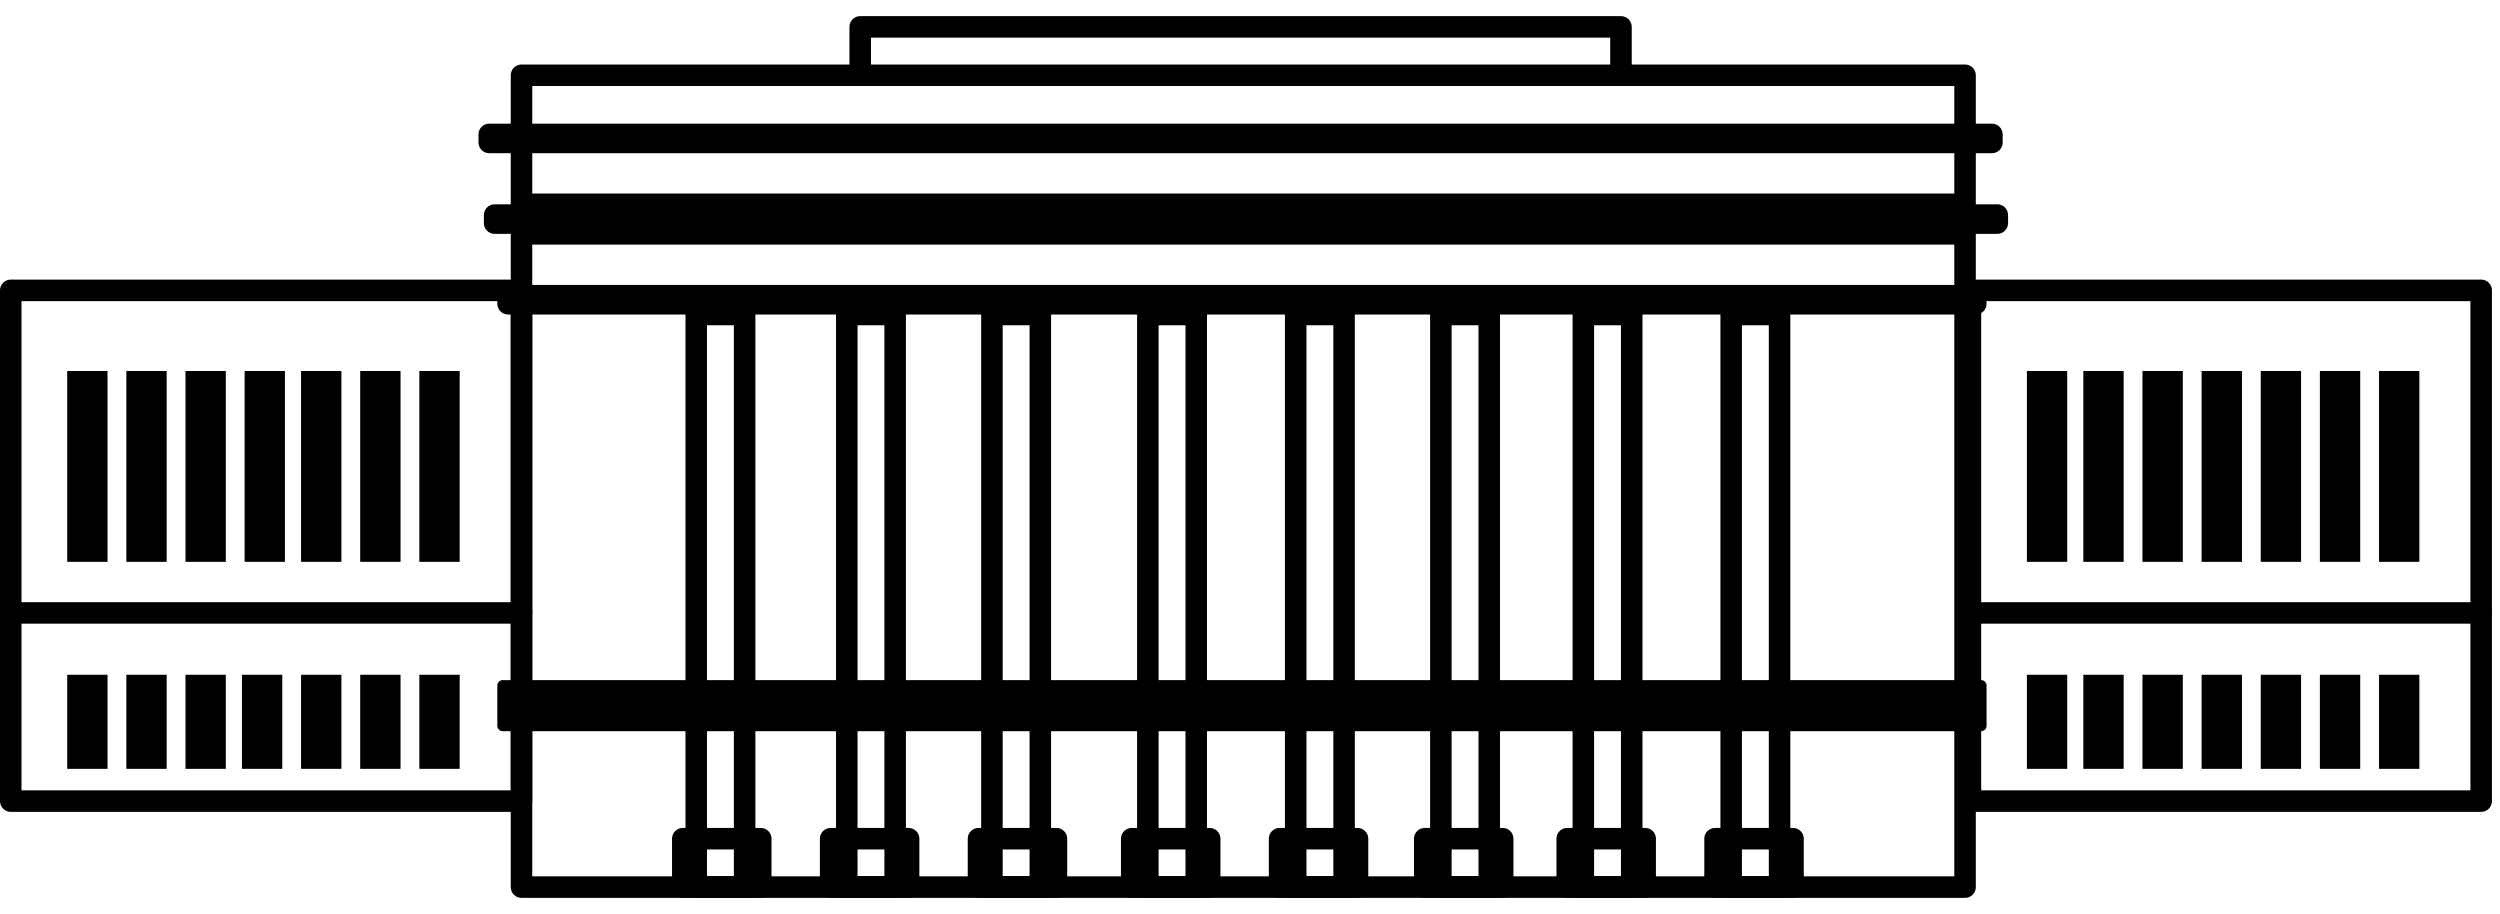 <svg width="93" height="34" viewBox="0 0 93 34" fill="none" xmlns="http://www.w3.org/2000/svg">
<path d="M73.1 8.7H19.4V33H73.1V8.7Z" stroke="black" stroke-width="0.8" stroke-linecap="round" stroke-linejoin="round"/>
<path d="M73.5 10.6H18.9C18.679 10.6 18.5 10.779 18.5 11V11.3C18.5 11.521 18.679 11.7 18.9 11.7H73.5C73.721 11.7 73.9 11.521 73.9 11.3V11C73.9 10.779 73.721 10.6 73.5 10.6Z" fill="black"/>
<path d="M74.3 7.6H18.4C18.179 7.6 18 7.779 18 8V8.3C18 8.521 18.179 8.7 18.4 8.7H74.3C74.521 8.7 74.7 8.521 74.7 8.3V8C74.7 7.779 74.521 7.6 74.3 7.6Z" fill="black"/>
<path d="M74.1 4.6H18.2C17.979 4.6 17.8 4.779 17.8 5V5.3C17.8 5.521 17.979 5.7 18.2 5.7H74.1C74.321 5.7 74.5 5.521 74.5 5.3V5C74.5 4.779 74.321 4.6 74.1 4.6Z" fill="black"/>
<path d="M73.7 25.3H18.7C18.589 25.3 18.5 25.39 18.5 25.5V27C18.5 27.11 18.589 27.2 18.7 27.2H73.7C73.81 27.2 73.9 27.11 73.9 27V25.5C73.9 25.39 73.81 25.3 73.7 25.3Z" fill="black"/>
<path d="M56.2 2.8H73.1V7.6H19.4V2.8H36.2H56.2Z" stroke="black" stroke-width="0.8" stroke-linecap="round" stroke-linejoin="round"/>
<path d="M27.7 11.7H25.9V26H27.7V11.7Z" stroke="black" stroke-width="0.8" stroke-linecap="round" stroke-linejoin="round"/>
<path d="M33.3 11.7H31.5V26H33.3V11.7Z" stroke="black" stroke-width="0.8" stroke-linecap="round" stroke-linejoin="round"/>
<path d="M38.7 11.7H36.9V26H38.7V11.7Z" stroke="black" stroke-width="0.8" stroke-linecap="round" stroke-linejoin="round"/>
<path d="M44.5 11.7H42.7V26H44.5V11.7Z" stroke="black" stroke-width="0.8" stroke-linecap="round" stroke-linejoin="round"/>
<path d="M50 11.7H48.2V26H50V11.7Z" stroke="black" stroke-width="0.8" stroke-linecap="round" stroke-linejoin="round"/>
<path d="M55.4 11.7H53.6V26H55.4V11.7Z" stroke="black" stroke-width="0.8" stroke-linecap="round" stroke-linejoin="round"/>
<path d="M60.7 11.7H58.9V26H60.7V11.7Z" stroke="black" stroke-width="0.8" stroke-linecap="round" stroke-linejoin="round"/>
<path d="M66.2 11.7H64.4V26H66.2V11.7Z" stroke="black" stroke-width="0.8" stroke-linecap="round" stroke-linejoin="round"/>
<path d="M27.7 26.6H25.9V33H27.7V26.6Z" stroke="black" stroke-width="0.8" stroke-linecap="round" stroke-linejoin="round"/>
<path d="M28.3 31.2H25.4V33H28.3V31.2Z" stroke="black" stroke-width="0.8" stroke-linecap="round" stroke-linejoin="round"/>
<path d="M33.3 26.6H31.5V33H33.3V26.6Z" stroke="black" stroke-width="0.8" stroke-linecap="round" stroke-linejoin="round"/>
<path d="M33.8 31.2H30.9V33H33.8V31.2Z" stroke="black" stroke-width="0.8" stroke-linecap="round" stroke-linejoin="round"/>
<path d="M38.7 26.6H36.9V33H38.7V26.6Z" stroke="black" stroke-width="0.8" stroke-linecap="round" stroke-linejoin="round"/>
<path d="M39.3 31.2H36.4V33H39.3V31.2Z" stroke="black" stroke-width="0.8" stroke-linecap="round" stroke-linejoin="round"/>
<path d="M44.5 26.6H42.7V33H44.5V26.6Z" stroke="black" stroke-width="0.8" stroke-linecap="round" stroke-linejoin="round"/>
<path d="M45 31.2H42.1V33H45V31.2Z" stroke="black" stroke-width="0.8" stroke-linecap="round" stroke-linejoin="round"/>
<path d="M50 26.6H48.2V33H50V26.6Z" stroke="black" stroke-width="0.8" stroke-linecap="round" stroke-linejoin="round"/>
<path d="M50.5 31.2H47.6V33H50.5V31.2Z" stroke="black" stroke-width="0.8" stroke-linecap="round" stroke-linejoin="round"/>
<path d="M55.4 26.6H53.6V33H55.4V26.6Z" stroke="black" stroke-width="0.8" stroke-linecap="round" stroke-linejoin="round"/>
<path d="M55.9 31.2H53V33H55.9V31.2Z" stroke="black" stroke-width="0.8" stroke-linecap="round" stroke-linejoin="round"/>
<path d="M60.7 26.6H58.9V33H60.7V26.6Z" stroke="black" stroke-width="0.8" stroke-linecap="round" stroke-linejoin="round"/>
<path d="M61.2 31.2H58.3V33H61.2V31.2Z" stroke="black" stroke-width="0.8" stroke-linecap="round" stroke-linejoin="round"/>
<path d="M66.2 26.6H64.4V33H66.2V26.6Z" stroke="black" stroke-width="0.8" stroke-linecap="round" stroke-linejoin="round"/>
<path d="M66.7 31.2H63.8V33H66.7V31.2Z" stroke="black" stroke-width="0.8" stroke-linecap="round" stroke-linejoin="round"/>
<path d="M32 2.8V1H60.3V2.8" stroke="black" stroke-width="0.8" stroke-linecap="round" stroke-linejoin="round"/>
<path d="M19.4 10.801H0.4V29.801H19.4V10.801Z" stroke="black" stroke-width="0.8" stroke-linecap="round" stroke-linejoin="round"/>
<path d="M4 13.801H2.5V20.901H4V13.801Z" fill="black"/>
<path d="M6.2 13.801H4.7V20.901H6.2V13.801Z" fill="black"/>
<path d="M8.4 13.801H6.9V20.901H8.4V13.801Z" fill="black"/>
<path d="M10.6 13.801H9.1V20.901H10.6V13.801Z" fill="black"/>
<path d="M12.7 13.801H11.2V20.901H12.7V13.801Z" fill="black"/>
<path d="M14.9 13.801H13.4V20.901H14.9V13.801Z" fill="black"/>
<path d="M17.1 13.801H15.6V20.901H17.1V13.801Z" fill="black"/>
<path d="M4 25.101H2.5V28.601H4V25.101Z" fill="black"/>
<path d="M6.2 25.101H4.7V28.601H6.2V25.101Z" fill="black"/>
<path d="M8.4 25.101H6.9V28.601H8.4V25.101Z" fill="black"/>
<path d="M10.501 25.101H9V28.601H10.501V25.101Z" fill="black"/>
<path d="M12.7 25.101H11.2V28.601H12.7V25.101Z" fill="black"/>
<path d="M14.9 25.101H13.4V28.601H14.9V25.101Z" fill="black"/>
<path d="M17.1 25.101H15.6V28.601H17.1V25.101Z" fill="black"/>
<path d="M0.4 22.801H19.4" stroke="black" stroke-width="0.8" stroke-linecap="round" stroke-linejoin="round"/>
<path d="M92.3 10.801H73.3V29.801H92.3V10.801Z" stroke="black" stroke-width="0.8" stroke-linecap="round" stroke-linejoin="round"/>
<path d="M76.9 13.801H75.4V20.901H76.9V13.801Z" fill="black"/>
<path d="M79 13.801H77.5V20.901H79V13.801Z" fill="black"/>
<path d="M81.2 13.801H79.7V20.901H81.2V13.801Z" fill="black"/>
<path d="M83.4 13.801H81.9V20.901H83.4V13.801Z" fill="black"/>
<path d="M85.6 13.801H84.1V20.901H85.6V13.801Z" fill="black"/>
<path d="M87.8 13.801H86.3V20.901H87.8V13.801Z" fill="black"/>
<path d="M90 13.801H88.5V20.901H90V13.801Z" fill="black"/>
<path d="M76.9 25.101H75.4V28.601H76.9V25.101Z" fill="black"/>
<path d="M79 25.101H77.5V28.601H79V25.101Z" fill="black"/>
<path d="M81.2 25.101H79.7V28.601H81.2V25.101Z" fill="black"/>
<path d="M83.4 25.101H81.9V28.601H83.4V25.101Z" fill="black"/>
<path d="M85.6 25.101H84.1V28.601H85.6V25.101Z" fill="black"/>
<path d="M87.8 25.101H86.3V28.601H87.8V25.101Z" fill="black"/>
<path d="M90 25.101H88.5V28.601H90V25.101Z" fill="black"/>
<path d="M73.3 22.801H92.3" stroke="black" stroke-width="0.8" stroke-linecap="round" stroke-linejoin="round"/>
</svg>
